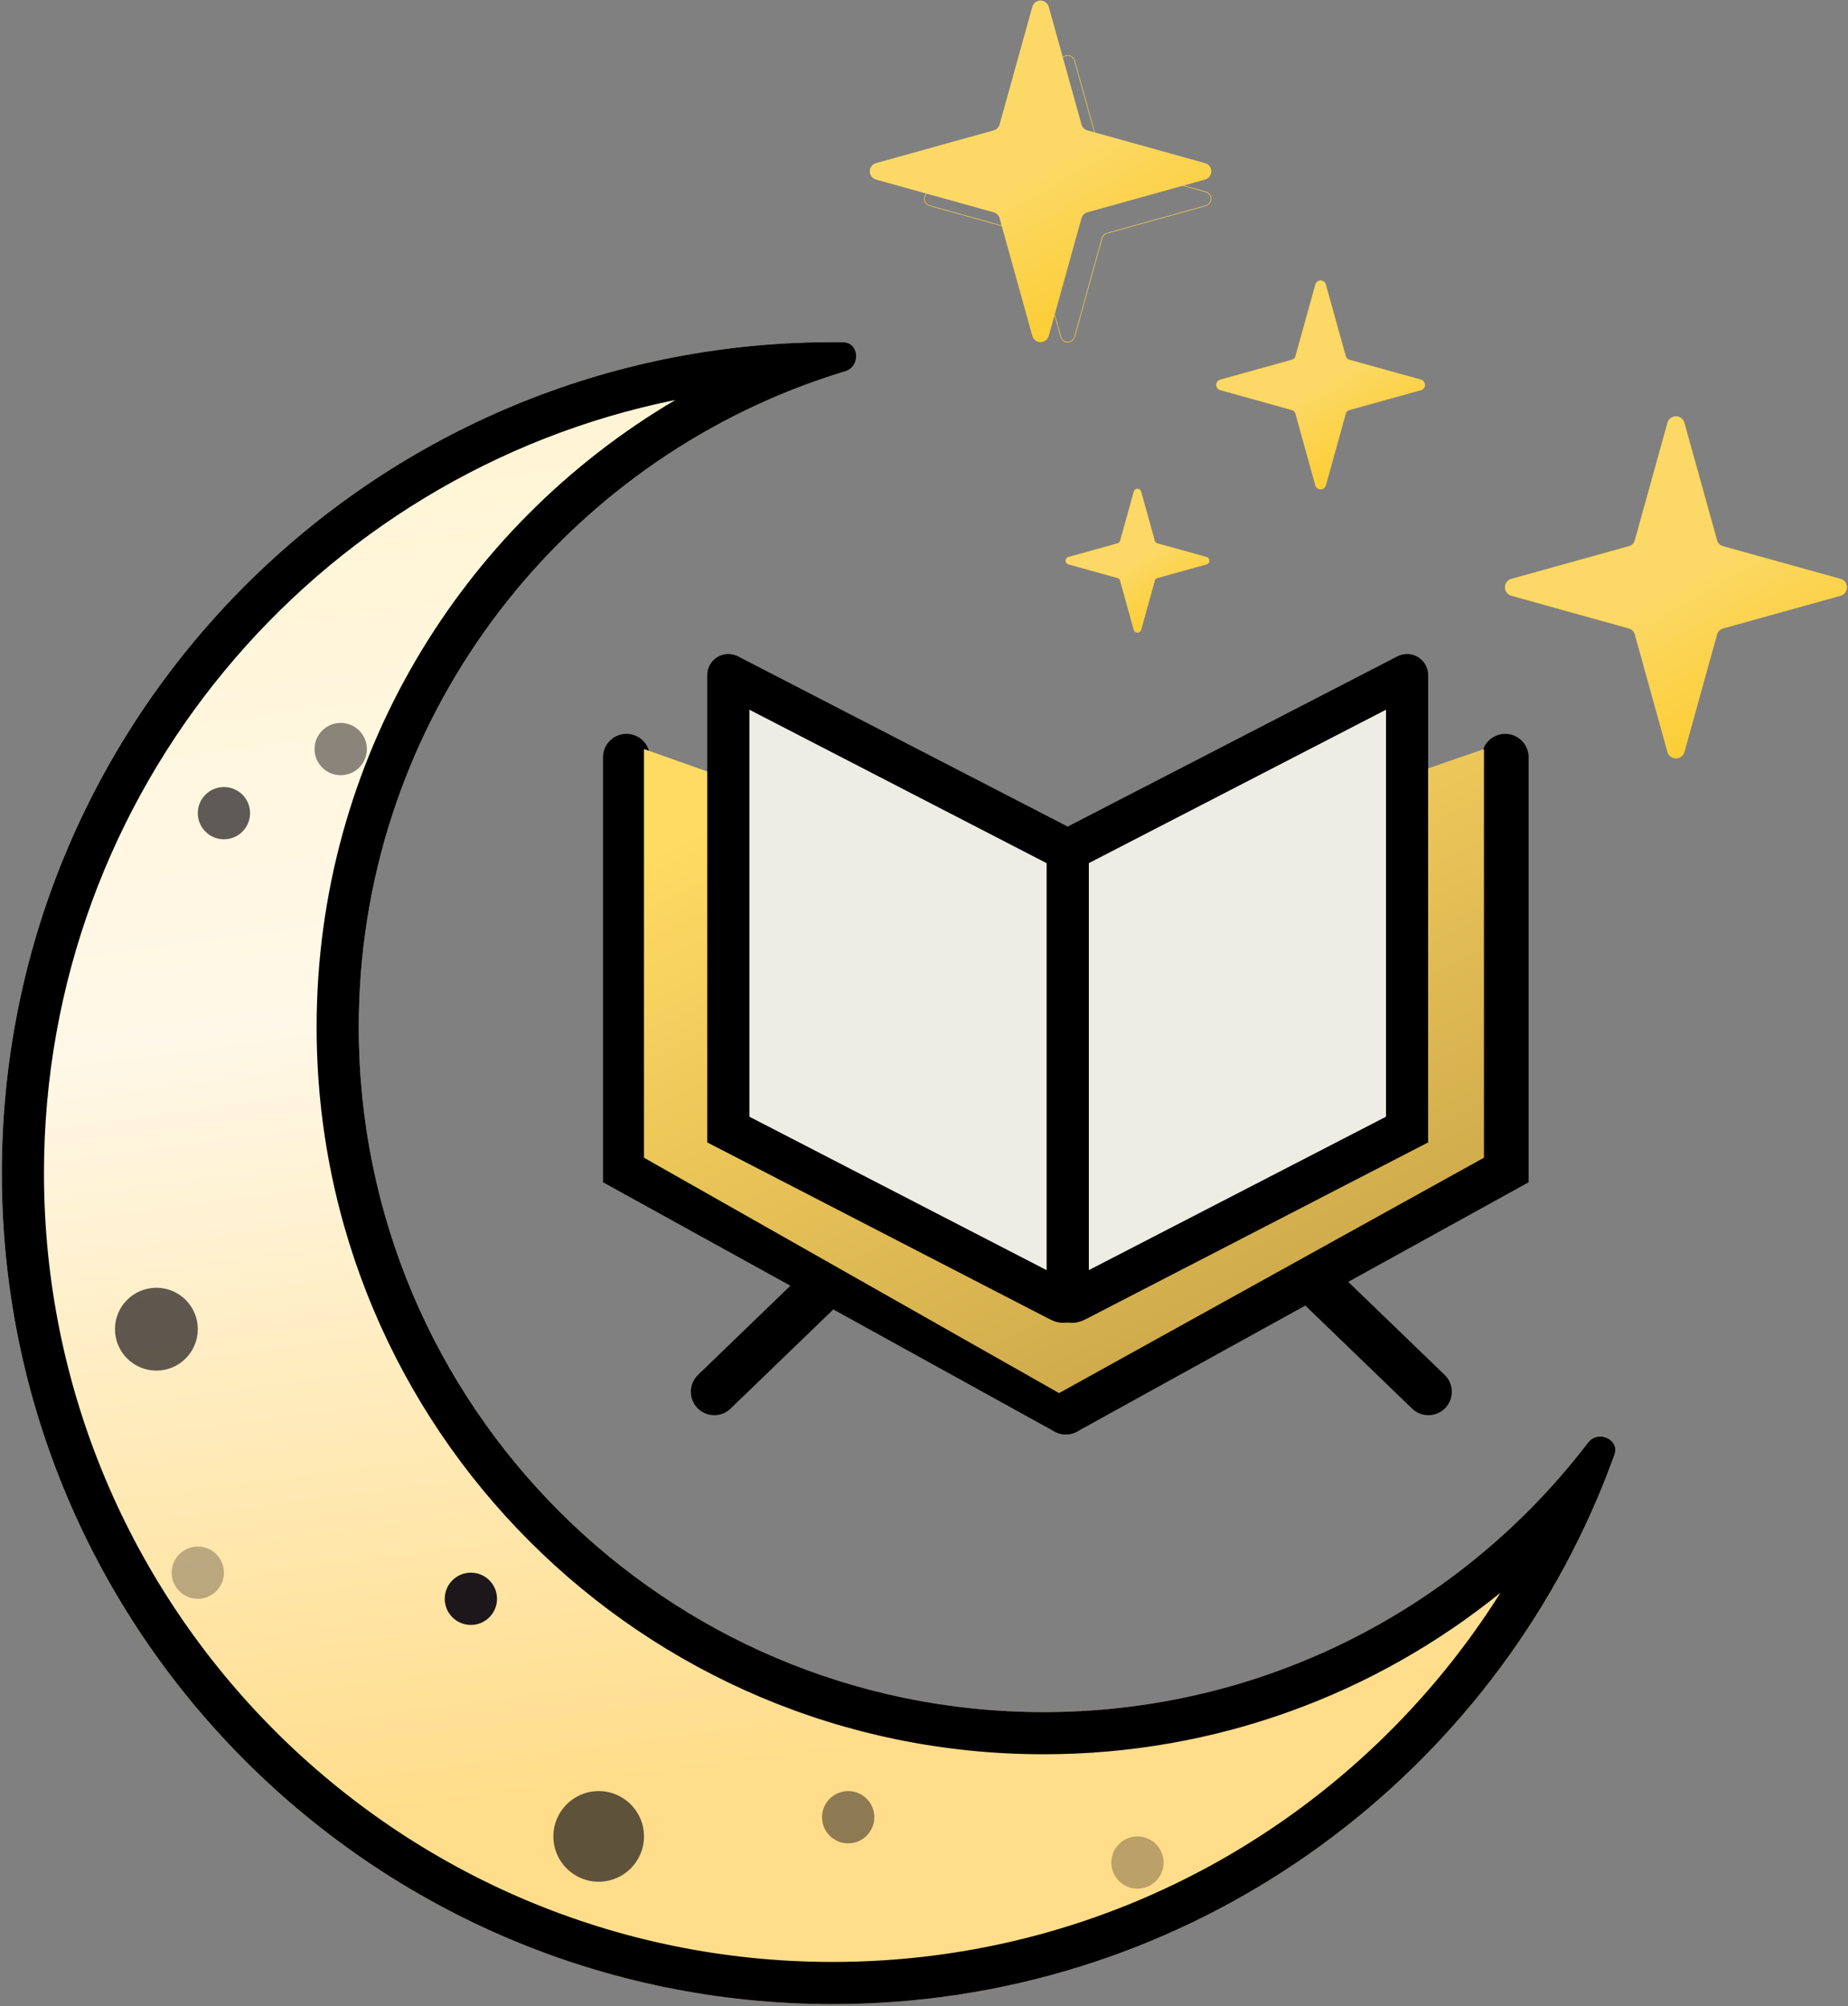 <svg width="739" height="802" viewBox="0 0 739 802" fill="none" xmlns="http://www.w3.org/2000/svg">
<rect x="0" y="0" width="739" height="802" fill="#808080" stroke="none"/>
<path fill-rule="evenodd" clip-rule="evenodd" d="M601.914 293.384C607.087 293.384 611.281 297.578 611.281 302.751V472.647L430.738 572.302C426.209 574.802 420.511 573.157 418.011 568.628C415.511 564.099 417.156 558.401 421.685 555.901L592.547 461.59V302.751C592.547 297.578 596.741 293.384 601.914 293.384Z" fill="black"/>
<path fill-rule="evenodd" clip-rule="evenodd" d="M250.509 293.384C245.336 293.384 241.142 297.578 241.142 302.751V472.647L421.685 572.302C426.214 574.802 431.912 573.157 434.412 568.628C436.912 564.099 435.267 558.401 430.738 555.901L259.876 461.59V302.751C259.876 297.578 255.682 293.384 250.509 293.384Z" fill="black"/>
<path fill-rule="evenodd" clip-rule="evenodd" d="M521.355 508.315C524.946 504.592 530.876 504.485 534.599 508.077L577.703 549.66C581.426 553.252 581.532 559.182 577.941 562.905C574.349 566.628 568.419 566.734 564.696 563.142L521.592 521.559C517.869 517.967 517.763 512.038 521.355 508.315Z" fill="black"/>
<path fill-rule="evenodd" clip-rule="evenodd" d="M335.474 508.315C331.882 504.592 325.952 504.485 322.229 508.077L279.126 549.66C275.403 553.252 275.296 559.182 278.888 562.905C282.48 566.628 288.409 566.734 292.132 563.142L335.236 521.559C338.959 517.967 339.066 512.038 335.474 508.315Z" fill="black"/>
<path d="M257.528 299.462L423.515 358.276L593.423 299.462V462.834L423.515 556.937L257.528 462.834V299.462Z" fill="url(#paint0_linear_346_444)"/>
<path d="M562.675 451.577L431.334 519.367C429.889 520.112 429.167 520.485 428.578 520.404C428.064 520.333 427.603 520.052 427.304 519.628C426.962 519.142 426.962 518.329 426.962 516.703V341.768C426.962 341.104 426.962 340.773 427.062 340.479C427.15 340.219 427.295 339.982 427.485 339.784C427.7 339.561 427.995 339.408 428.585 339.104L562.675 269.896V451.577Z" fill="#EDEDE5"/>
<path fill-rule="evenodd" clip-rule="evenodd" d="M567.061 262.697C569.572 264.227 571.105 266.955 571.105 269.896V456.713L435.06 526.931C434.478 527.232 433.611 527.68 432.802 528.008C431.942 528.357 429.935 529.102 427.421 528.754C424.595 528.362 422.059 526.817 420.415 524.486C418.952 522.412 418.695 520.286 418.61 519.362C418.53 518.493 418.531 517.517 418.532 516.862C418.532 516.807 418.532 516.754 418.532 516.703V341.768C418.532 341.765 418.532 341.756 418.531 341.743C418.523 341.501 418.458 339.593 419.082 337.761C419.569 336.332 420.364 335.028 421.41 333.94C422.752 332.545 424.477 331.727 424.696 331.624C424.708 331.618 424.715 331.614 424.718 331.613L558.808 262.405C561.422 261.056 564.549 261.167 567.061 262.697ZM554.245 283.734L435.392 345.077V507.785L554.245 446.442V283.734Z" fill="black"/>
<path d="M291.249 451.578L422.59 519.367C424.035 520.113 424.757 520.485 425.346 520.404C425.859 520.333 426.321 520.052 426.62 519.628C426.962 519.142 426.962 518.329 426.962 516.703V341.768C426.962 341.104 426.962 340.773 426.862 340.479C426.773 340.219 426.629 339.982 426.439 339.784C426.224 339.561 425.929 339.409 425.339 339.104L291.249 269.896V451.578Z" fill="#EDEDE5"/>
<path fill-rule="evenodd" clip-rule="evenodd" d="M286.863 262.697C284.352 264.227 282.819 266.955 282.819 269.896V456.713L418.864 526.931C419.446 527.232 420.313 527.68 421.122 528.008C421.982 528.357 423.989 529.103 426.503 528.754C429.328 528.363 431.865 526.817 433.509 524.486C434.971 522.412 435.229 520.287 435.314 519.362C435.394 518.493 435.393 517.517 435.392 516.862C435.392 516.807 435.392 516.754 435.392 516.703V341.768C435.392 341.765 435.392 341.756 435.393 341.743C435.401 341.501 435.466 339.593 434.842 337.761C434.355 336.332 433.56 335.028 432.514 333.94C431.172 332.545 429.447 331.727 429.228 331.624C429.216 331.618 429.208 331.614 429.206 331.613L295.116 262.405C292.502 261.056 289.375 261.167 286.863 262.697ZM299.679 283.734L418.532 345.077V507.785L299.679 446.442V283.734Z" fill="black"/>
<path fill-rule="evenodd" clip-rule="evenodd" d="M337.155 136.803C343.672 136.884 344.256 146.55 338.017 148.434C225.444 182.437 143.471 286.956 143.471 410.622C143.471 561.862 266.076 684.466 417.316 684.466C506.116 684.466 585.045 642.199 635.081 576.686C639.028 571.517 647.807 575.447 645.603 581.566C599.484 709.642 476.907 801.214 332.941 801.214C149.462 801.214 0.723 652.475 0.723 468.996C0.723 285.516 149.462 136.777 332.941 136.777C334.348 136.777 335.753 136.786 337.155 136.803Z" fill="url(#paint1_linear_346_444)"/>
<path fill-rule="evenodd" clip-rule="evenodd" d="M327.175 136.826C324.34 136.874 321.513 136.958 318.696 137.077C141.825 144.538 0.723 290.289 0.723 468.996C0.723 652.475 149.462 801.214 332.941 801.214C470.309 801.214 588.204 717.842 638.786 598.939C639.915 596.286 641.009 593.616 642.07 590.929C642.972 588.644 643.85 586.345 644.703 584.035C645.006 583.214 645.306 582.391 645.603 581.566C647.807 575.447 639.028 571.517 635.081 576.686C634.863 576.971 634.644 577.256 634.425 577.541C632.883 579.544 631.314 581.524 629.718 583.482C627.936 585.67 626.12 587.83 624.272 589.961C574.061 647.853 499.964 684.466 417.316 684.466C266.076 684.466 143.471 561.862 143.471 410.622C143.471 292.903 217.749 192.534 321.993 153.824C324.589 152.86 327.204 151.934 329.836 151.047C330.868 150.699 331.904 150.357 332.941 150.022C334.292 149.585 335.647 149.158 337.007 148.742C337.343 148.639 337.68 148.536 338.017 148.434C344.256 146.55 343.672 136.884 337.155 136.803C336.27 136.792 335.384 136.784 334.496 136.78C333.978 136.778 333.46 136.777 332.941 136.777C331.015 136.777 329.093 136.793 327.175 136.826ZM270.104 159.898C184.247 210.416 126.611 303.773 126.611 410.622C126.611 571.173 256.764 701.326 417.316 701.326C486.55 701.326 550.132 677.114 600.051 636.723C544.231 725.428 445.453 784.354 332.941 784.354C158.774 784.354 17.583 643.163 17.583 468.996C17.583 316.345 126.043 189.027 270.104 159.898Z" fill="black"/>
<path fill-rule="evenodd" clip-rule="evenodd" d="M425.165 22.666C425.682 22.276 426.313 22.064 426.961 22.064C427.609 22.064 428.24 22.276 428.757 22.666C429.275 23.056 429.651 23.605 429.829 24.228L440.814 63.722C440.814 63.722 440.814 63.722 440.814 63.722C440.945 64.175 441.188 64.587 441.521 64.92C441.854 65.252 442.265 65.495 442.717 65.626C442.718 65.626 442.717 65.626 442.717 65.626L482.212 76.611C482.835 76.789 483.384 77.165 483.774 77.683C484.165 78.201 484.376 78.831 484.376 79.479C484.376 80.127 484.165 80.758 483.774 81.275C483.384 81.793 482.836 82.169 482.212 82.347L442.718 93.332C442.718 93.332 442.718 93.332 442.718 93.332C442.266 93.463 441.854 93.706 441.521 94.039C441.188 94.372 440.945 94.783 440.814 95.236C440.814 95.236 440.814 95.236 440.814 95.236L429.829 134.73C429.651 135.353 429.275 135.902 428.757 136.293C428.24 136.683 427.609 136.894 426.961 136.894C426.313 136.894 425.682 136.683 425.165 136.293C424.647 135.902 424.271 135.354 424.093 134.731L413.108 95.236C413.108 95.236 413.108 95.236 413.108 95.236C412.978 94.784 412.734 94.372 412.402 94.039C412.069 93.706 411.657 93.463 411.205 93.332C411.205 93.332 411.205 93.332 411.205 93.332L371.711 82.347C371.087 82.169 370.538 81.793 370.148 81.275C369.758 80.758 369.546 80.127 369.546 79.479C369.546 78.831 369.758 78.201 370.148 77.683C370.538 77.165 371.087 76.789 371.71 76.611L411.204 65.626C411.205 65.626 411.204 65.626 411.204 65.626C411.656 65.496 412.069 65.252 412.402 64.92C412.734 64.587 412.977 64.175 413.108 63.723C413.108 63.723 413.108 63.724 413.108 63.723L424.093 24.229C424.271 23.605 424.647 23.056 425.165 22.666ZM426.961 22.299C426.364 22.299 425.783 22.493 425.306 22.853C424.829 23.212 424.483 23.718 424.318 24.292C424.318 24.292 424.318 24.292 424.318 24.292L413.333 63.786C413.192 64.277 412.928 64.724 412.567 65.085C412.206 65.446 411.76 65.71 411.269 65.851L371.774 76.836C371.774 76.836 371.774 76.836 371.774 76.836C371.2 77.001 370.694 77.347 370.335 77.824C369.975 78.301 369.781 78.882 369.781 79.479C369.781 80.077 369.975 80.658 370.335 81.135C370.694 81.611 371.2 81.958 371.774 82.122C371.774 82.122 371.774 82.122 371.774 82.122L411.268 93.107C411.759 93.249 412.206 93.512 412.567 93.873C412.928 94.234 413.192 94.681 413.333 95.171L424.318 134.666C424.318 134.666 424.318 134.666 424.318 134.666C424.482 135.24 424.829 135.746 425.306 136.106C425.783 136.465 426.364 136.66 426.961 136.66C427.559 136.66 428.14 136.465 428.616 136.106C429.093 135.746 429.44 135.241 429.604 134.667C429.604 134.666 429.604 134.667 429.604 134.667L440.589 95.172C440.73 94.682 440.994 94.234 441.355 93.873C441.716 93.512 442.163 93.249 442.653 93.107L482.148 82.122C482.148 82.122 482.148 82.122 482.148 82.122C482.722 81.958 483.228 81.611 483.588 81.135C483.947 80.658 484.142 80.077 484.142 79.479C484.142 78.882 483.947 78.301 483.588 77.824C483.228 77.347 482.723 77.001 482.149 76.837C482.148 76.837 482.149 76.837 482.149 76.837L442.654 65.852C442.164 65.71 441.716 65.446 441.355 65.085C440.994 64.724 440.731 64.278 440.589 63.787L429.604 24.292C429.604 24.292 429.604 24.292 429.604 24.292C429.44 23.718 429.093 23.212 428.616 22.853C428.14 22.493 427.559 22.299 426.961 22.299Z" fill="#FCD34D"/>
<path d="M427.251 225.53L446.999 231.023C447.234 231.091 447.449 231.217 447.622 231.391C447.796 231.564 447.923 231.779 447.991 232.014L453.483 251.762C453.569 252.061 453.749 252.325 453.998 252.512C454.246 252.7 454.549 252.801 454.861 252.801C455.172 252.801 455.475 252.7 455.724 252.512C455.972 252.325 456.153 252.061 456.238 251.762L461.731 232.014C461.799 231.779 461.926 231.564 462.099 231.391C462.273 231.217 462.487 231.091 462.723 231.023L482.47 225.53C482.77 225.444 483.033 225.264 483.221 225.015C483.408 224.767 483.51 224.464 483.51 224.152C483.51 223.841 483.408 223.538 483.221 223.289C483.033 223.041 482.77 222.86 482.47 222.775L462.723 217.282C462.487 217.214 462.273 217.087 462.099 216.914C461.926 216.74 461.799 216.526 461.731 216.29L456.238 196.543C456.153 196.243 455.972 195.98 455.724 195.792C455.475 195.605 455.172 195.503 454.861 195.503C454.549 195.503 454.246 195.605 453.998 195.792C453.749 195.98 453.569 196.243 453.483 196.543L447.991 216.29C447.923 216.526 447.796 216.74 447.622 216.914C447.449 217.087 447.234 217.214 446.999 217.282L427.251 222.775C426.952 222.86 426.688 223.041 426.501 223.289C426.313 223.538 426.212 223.841 426.212 224.152C426.212 224.464 426.313 224.767 426.501 225.015C426.688 225.264 426.952 225.444 427.251 225.53Z" fill="url(#paint2_linear_346_444)"/>
<path fill-rule="evenodd" clip-rule="evenodd" d="M453.927 195.699C454.196 195.496 454.524 195.386 454.861 195.386C455.197 195.386 455.525 195.496 455.794 195.699C456.063 195.902 456.258 196.187 456.351 196.51L461.843 216.258C461.843 216.258 461.843 216.257 461.843 216.258C461.906 216.474 462.023 216.672 462.182 216.831C462.341 216.99 462.538 217.107 462.755 217.169C462.755 217.169 462.755 217.169 462.755 217.169L482.502 222.662C482.826 222.754 483.111 222.95 483.314 223.219C483.517 223.488 483.627 223.815 483.627 224.152C483.627 224.489 483.517 224.817 483.314 225.086C483.111 225.354 482.826 225.55 482.502 225.642L462.755 231.135C462.755 231.135 462.756 231.135 462.755 231.135C462.539 231.197 462.341 231.314 462.182 231.473C462.023 231.633 461.906 231.83 461.844 232.046C461.844 232.047 461.844 232.046 461.844 232.046L456.351 251.793C456.259 252.117 456.063 252.403 455.794 252.606C455.525 252.808 455.197 252.918 454.861 252.918C454.524 252.918 454.196 252.808 453.927 252.606C453.658 252.403 453.463 252.118 453.37 251.794L447.878 232.047C447.878 232.047 447.878 232.047 447.878 232.047C447.815 231.83 447.699 231.633 447.539 231.473C447.38 231.314 447.183 231.198 446.966 231.135C446.966 231.135 446.967 231.135 446.966 231.135L427.22 225.643C426.896 225.55 426.61 225.354 426.407 225.086C426.204 224.817 426.095 224.489 426.095 224.152C426.095 223.815 426.204 223.488 426.407 223.219C426.61 222.95 426.895 222.754 427.219 222.662L446.966 217.169C446.966 217.169 446.966 217.169 446.966 217.169C447.182 217.107 447.38 216.99 447.539 216.831C447.699 216.672 447.815 216.474 447.878 216.258C447.878 216.258 447.878 216.258 447.878 216.258L453.37 196.511C453.463 196.187 453.658 195.902 453.927 195.699ZM454.861 195.62C454.575 195.62 454.297 195.714 454.068 195.886C453.84 196.058 453.674 196.3 453.596 196.574C453.596 196.574 453.596 196.574 453.596 196.574L448.103 216.321C448.03 216.576 447.893 216.809 447.705 216.997C447.518 217.184 447.286 217.321 447.031 217.394L427.283 222.887C427.283 222.887 427.283 222.887 427.283 222.887C427.008 222.966 426.766 223.132 426.594 223.36C426.422 223.588 426.329 223.866 426.329 224.152C426.329 224.438 426.422 224.716 426.594 224.945C426.766 225.173 427.008 225.339 427.283 225.417C427.283 225.417 427.283 225.417 427.283 225.417L447.03 230.91C447.285 230.983 447.518 231.12 447.705 231.308C447.893 231.495 448.029 231.727 448.103 231.982L453.596 251.73C453.596 251.73 453.595 251.729 453.596 251.73C453.674 252.004 453.84 252.246 454.068 252.419C454.297 252.591 454.575 252.684 454.861 252.684C455.147 252.684 455.425 252.591 455.653 252.419C455.881 252.246 456.047 252.005 456.126 251.73C456.126 251.73 456.126 251.73 456.126 251.73L461.618 231.983C461.692 231.728 461.829 231.495 462.016 231.308C462.204 231.12 462.436 230.983 462.69 230.91L482.438 225.417C482.438 225.417 482.438 225.417 482.438 225.417C482.713 225.339 482.955 225.173 483.127 224.945C483.299 224.716 483.392 224.438 483.392 224.152C483.392 223.866 483.299 223.588 483.127 223.36C482.955 223.132 482.713 222.966 482.438 222.887C482.438 222.887 482.439 222.887 482.438 222.887L462.692 217.395C462.437 217.321 462.204 217.184 462.016 216.997C461.829 216.809 461.692 216.577 461.618 216.322L456.126 196.575C456.126 196.575 456.126 196.575 456.126 196.575C456.047 196.3 455.881 196.058 455.653 195.886C455.425 195.714 455.147 195.62 454.861 195.62Z" fill="#FCD34D"/>
<path d="M487.975 155.874L516.671 163.856C517.013 163.955 517.325 164.139 517.577 164.391C517.83 164.643 518.014 164.955 518.112 165.297L526.094 193.993C526.218 194.428 526.481 194.811 526.842 195.083C527.203 195.356 527.643 195.503 528.096 195.503C528.548 195.503 528.989 195.356 529.35 195.083C529.711 194.811 529.974 194.428 530.098 193.993L538.079 165.297C538.178 164.955 538.362 164.643 538.614 164.391C538.866 164.139 539.178 163.955 539.521 163.856L568.217 155.874C568.652 155.75 569.035 155.487 569.307 155.126C569.58 154.765 569.727 154.325 569.727 153.872C569.727 153.42 569.58 152.98 569.307 152.618C569.035 152.257 568.652 151.995 568.217 151.87L539.521 143.889C539.178 143.79 538.866 143.606 538.614 143.354C538.362 143.102 538.178 142.79 538.079 142.447L530.098 113.751C529.974 113.316 529.711 112.934 529.35 112.661C528.989 112.389 528.548 112.241 528.096 112.241C527.643 112.241 527.203 112.389 526.842 112.661C526.481 112.934 526.218 113.316 526.094 113.751L518.112 142.447C518.014 142.79 517.83 143.102 517.577 143.354C517.325 143.606 517.013 143.79 516.671 143.889L487.975 151.87C487.54 151.995 487.157 152.257 486.885 152.618C486.612 152.98 486.465 153.42 486.465 153.872C486.465 154.325 486.612 154.765 486.885 155.126C487.157 155.487 487.54 155.75 487.975 155.874Z" fill="url(#paint3_linear_346_444)"/>
<path fill-rule="evenodd" clip-rule="evenodd" d="M526.771 112.568C527.153 112.28 527.618 112.124 528.096 112.124C528.574 112.124 529.039 112.28 529.42 112.568C529.802 112.855 530.079 113.26 530.21 113.719L538.192 142.415C538.192 142.415 538.192 142.415 538.192 142.415C538.285 142.738 538.459 143.033 538.697 143.271C538.935 143.509 539.229 143.683 539.553 143.776C539.553 143.776 539.553 143.776 539.553 143.776L568.248 151.757C568.708 151.889 569.113 152.166 569.4 152.548C569.688 152.929 569.844 153.394 569.844 153.872C569.844 154.35 569.688 154.815 569.4 155.197C569.113 155.578 568.708 155.856 568.249 155.987L539.553 163.968C539.553 163.968 539.553 163.968 539.553 163.968C539.23 164.062 538.935 164.235 538.697 164.473C538.459 164.711 538.285 165.006 538.192 165.329C538.192 165.329 538.192 165.329 538.192 165.329L530.211 194.024C530.079 194.484 529.802 194.889 529.42 195.177C529.039 195.465 528.574 195.62 528.096 195.62C527.618 195.62 527.153 195.465 526.771 195.177C526.39 194.889 526.112 194.485 525.981 194.025L518 165.33C518 165.329 518 165.33 518 165.33C517.906 165.006 517.732 164.711 517.495 164.473C517.257 164.235 516.962 164.062 516.639 163.968C516.639 163.968 516.639 163.968 516.639 163.968L487.944 155.987C487.484 155.856 487.079 155.578 486.791 155.197C486.503 154.815 486.348 154.35 486.348 153.872C486.348 153.394 486.503 152.929 486.791 152.548C487.079 152.166 487.483 151.889 487.943 151.758L516.638 143.776C516.639 143.776 516.638 143.776 516.638 143.776C516.962 143.683 517.257 143.509 517.495 143.271C517.733 143.033 517.906 142.738 518 142.415C518 142.415 518 142.415 518 142.415L525.981 113.72C526.112 113.26 526.39 112.855 526.771 112.568ZM528.096 112.358C527.669 112.358 527.253 112.497 526.912 112.754C526.572 113.012 526.324 113.373 526.206 113.783C526.206 113.783 526.207 113.783 526.206 113.783L518.225 142.479C518.121 142.84 517.926 143.17 517.66 143.436C517.394 143.703 517.065 143.897 516.703 144.001L488.007 151.983C488.007 151.983 488.007 151.983 488.007 151.983C487.597 152.1 487.235 152.348 486.978 152.689C486.721 153.03 486.582 153.445 486.582 153.872C486.582 154.299 486.721 154.715 486.978 155.056C487.235 155.396 487.596 155.644 488.007 155.762C488.007 155.762 488.007 155.761 488.007 155.762L516.702 163.743C517.064 163.847 517.394 164.042 517.66 164.308C517.926 164.574 518.12 164.903 518.225 165.265L526.206 193.961C526.206 193.961 526.206 193.961 526.206 193.961C526.324 194.371 526.572 194.733 526.912 194.99C527.253 195.247 527.669 195.386 528.096 195.386C528.523 195.386 528.938 195.247 529.279 194.99C529.62 194.733 529.868 194.372 529.985 193.962C529.985 193.961 529.985 193.962 529.985 193.962L537.967 165.266C538.071 164.904 538.265 164.574 538.532 164.308C538.798 164.042 539.127 163.848 539.488 163.743L568.185 155.762C568.185 155.762 568.184 155.762 568.185 155.762C568.595 155.644 568.956 155.396 569.214 155.056C569.471 154.715 569.61 154.299 569.61 153.872C569.61 153.445 569.471 153.03 569.214 152.689C568.956 152.348 568.595 152.1 568.185 151.983C568.185 151.983 568.185 151.983 568.185 151.983L539.489 144.001C539.128 143.897 538.798 143.703 538.532 143.436C538.265 143.17 538.071 142.841 537.967 142.48L529.985 113.783C529.985 113.783 529.985 113.784 529.985 113.783C529.868 113.373 529.62 113.012 529.279 112.754C528.938 112.497 528.523 112.358 528.096 112.358Z" fill="#FCD34D"/>
<path d="M604.391 238.083L651.453 251.172C652.015 251.334 652.527 251.636 652.94 252.05C653.354 252.463 653.655 252.975 653.817 253.536L666.907 300.598C667.111 301.312 667.542 301.94 668.134 302.387C668.727 302.834 669.449 303.075 670.191 303.075C670.933 303.075 671.655 302.834 672.247 302.387C672.84 301.94 673.27 301.312 673.474 300.598L686.564 253.536C686.726 252.975 687.028 252.463 687.441 252.05C687.855 251.636 688.366 251.334 688.928 251.172L735.99 238.083C736.704 237.879 737.331 237.448 737.778 236.856C738.225 236.263 738.467 235.541 738.467 234.799C738.467 234.057 738.225 233.335 737.778 232.743C737.331 232.15 736.704 231.72 735.99 231.516L688.928 218.426C688.366 218.264 687.855 217.962 687.441 217.548C687.028 217.135 686.726 216.624 686.564 216.062L673.474 169C673.27 168.286 672.84 167.658 672.247 167.212C671.655 166.765 670.933 166.523 670.191 166.523C669.449 166.523 668.727 166.765 668.134 167.212C667.542 167.658 667.111 168.286 666.907 169L653.817 216.062C653.655 216.624 653.354 217.135 652.94 217.548C652.527 217.962 652.015 218.264 651.453 218.426L604.391 231.516C603.678 231.72 603.05 232.15 602.603 232.743C602.156 233.335 601.915 234.057 601.915 234.799C601.915 235.541 602.156 236.263 602.603 236.856C603.05 237.448 603.678 237.879 604.391 238.083Z" fill="url(#paint4_linear_346_444)"/>
<path d="M350.301 71.784L397.363 84.874C397.924 85.036 398.436 85.338 398.849 85.751C399.263 86.165 399.565 86.676 399.727 87.238L412.816 134.3C413.02 135.014 413.451 135.641 414.043 136.088C414.636 136.535 415.358 136.777 416.1 136.777C416.842 136.777 417.564 136.535 418.156 136.088C418.749 135.641 419.179 135.014 419.383 134.3L432.473 87.238C432.635 86.676 432.937 86.165 433.351 85.751C433.764 85.338 434.275 85.036 434.837 84.874L481.899 71.784C482.613 71.58 483.241 71.15 483.687 70.557C484.134 69.965 484.376 69.243 484.376 68.501C484.376 67.759 484.134 67.037 483.687 66.444C483.241 65.852 482.613 65.421 481.899 65.217L434.837 52.127C434.275 51.965 433.764 51.664 433.351 51.25C432.937 50.837 432.635 50.325 432.473 49.764L419.383 2.701C419.179 1.988 418.749 1.36 418.156 0.913C417.564 0.466 416.842 0.225 416.1 0.225C415.358 0.225 414.636 0.466 414.043 0.913C413.451 1.36 413.02 1.988 412.816 2.701L399.727 49.764C399.565 50.325 399.263 50.837 398.849 51.25C398.436 51.664 397.924 51.965 397.363 52.127L350.301 65.217C349.587 65.421 348.959 65.852 348.512 66.444C348.065 67.037 347.824 67.759 347.824 68.501C347.824 69.243 348.065 69.965 348.512 70.557C348.959 71.15 349.587 71.58 350.301 71.784Z" fill="url(#paint5_linear_346_444)"/>
<path fill-rule="evenodd" clip-rule="evenodd" d="M668.064 167.118C668.676 166.656 669.423 166.406 670.191 166.406C670.958 166.406 671.705 166.656 672.318 167.118C672.93 167.58 673.376 168.229 673.587 168.967L673.587 168.968L686.676 216.029C686.676 216.029 686.676 216.03 686.676 216.03C686.833 216.572 687.125 217.066 687.524 217.466C687.923 217.865 688.417 218.156 688.96 218.313C688.96 218.313 688.96 218.313 688.96 218.313L736.021 231.403L736.022 231.403C736.76 231.614 737.409 232.059 737.872 232.672C738.334 233.285 738.584 234.031 738.584 234.799C738.584 235.567 738.334 236.313 737.872 236.926C737.409 237.539 736.76 237.984 736.022 238.195L736.021 238.195L688.96 251.285C688.96 251.285 688.96 251.285 688.96 251.285C688.417 251.442 687.923 251.733 687.524 252.132C687.125 252.532 686.833 253.026 686.676 253.568C686.676 253.568 686.676 253.569 686.676 253.569L673.587 300.63L673.587 300.631C673.376 301.369 672.93 302.018 672.318 302.48C671.705 302.942 670.958 303.192 670.191 303.192C669.423 303.192 668.676 302.942 668.064 302.48C667.451 302.018 667.005 301.369 666.795 300.631L666.794 300.63L653.705 253.569C653.705 253.569 653.705 253.568 653.705 253.568C653.548 253.026 653.257 252.532 652.857 252.132C652.458 251.733 651.964 251.442 651.421 251.285C651.421 251.285 651.421 251.285 651.421 251.285L604.36 238.195L604.359 238.195C603.621 237.984 602.972 237.539 602.51 236.926C602.047 236.313 601.797 235.567 601.797 234.799C601.797 234.031 602.047 233.285 602.51 232.672C602.972 232.059 603.621 231.614 604.359 231.403L604.36 231.403L651.421 218.313C651.421 218.313 651.421 218.313 651.421 218.313C651.964 218.156 652.458 217.865 652.857 217.466C653.257 217.066 653.548 216.572 653.705 216.03C653.705 216.03 653.705 216.029 653.705 216.029L666.794 168.968L666.795 168.967C667.005 168.229 667.451 167.58 668.064 167.118ZM670.191 166.64C669.474 166.64 668.777 166.873 668.205 167.305C667.633 167.736 667.217 168.342 667.02 169.031C667.02 169.032 667.02 169.032 667.02 169.032L653.93 216.093L653.93 216.094C653.762 216.675 653.45 217.204 653.023 217.631C652.595 218.059 652.067 218.371 651.486 218.538L651.485 218.539L604.423 231.628C604.423 231.628 604.423 231.628 604.423 231.628C603.734 231.825 603.128 232.241 602.697 232.813C602.265 233.385 602.032 234.082 602.032 234.799C602.032 235.516 602.265 236.213 602.697 236.785C603.128 237.357 603.734 237.773 604.423 237.97C604.423 237.97 604.423 237.97 604.423 237.97L651.485 251.059L651.486 251.06C652.067 251.227 652.595 251.539 653.023 251.967C653.45 252.394 653.762 252.923 653.93 253.504L653.93 253.505L667.02 300.566C667.02 300.566 667.02 300.566 667.02 300.567C667.217 301.255 667.633 301.862 668.205 302.293C668.777 302.725 669.474 302.958 670.191 302.958C670.907 302.958 671.604 302.725 672.177 302.293C672.749 301.862 673.164 301.255 673.361 300.567C673.361 300.566 673.361 300.566 673.361 300.566L686.451 253.505L686.451 253.504C686.619 252.923 686.931 252.394 687.358 251.967C687.786 251.539 688.315 251.227 688.895 251.06L688.897 251.059L735.958 237.97C735.958 237.97 735.958 237.97 735.958 237.97C736.647 237.773 737.253 237.357 737.685 236.785C738.116 236.213 738.35 235.516 738.35 234.799C738.35 234.082 738.116 233.385 737.685 232.813C737.253 232.241 736.647 231.825 735.958 231.628C735.958 231.628 735.958 231.628 735.958 231.628L688.897 218.539L688.895 218.538C688.315 218.371 687.786 218.059 687.358 217.631C686.931 217.204 686.619 216.675 686.451 216.094L686.451 216.093L673.361 169.032C673.361 169.032 673.361 169.032 673.361 169.031C673.164 168.342 672.749 167.736 672.177 167.305C671.604 166.873 670.907 166.64 670.191 166.64Z" fill="#FCD34D"/>
<path d="M257.528 734.16C257.528 744.168 249.415 752.281 239.407 752.281C229.4 752.281 221.287 744.168 221.287 734.16C221.287 724.153 229.4 716.04 239.407 716.04C249.415 716.04 257.528 724.153 257.528 734.16Z" fill="#1C171A" fill-opacity="0.7"/>
<path d="M99.998 325.087C99.998 330.858 95.319 335.537 89.548 335.537C83.777 335.537 79.098 330.858 79.098 325.087C79.098 319.316 83.777 314.637 89.548 314.637C95.319 314.637 99.998 319.316 99.998 325.087Z" fill="#1C171A" fill-opacity="0.7"/>
<path d="M79.098 531.379C79.098 540.526 71.683 547.941 62.536 547.941C53.389 547.941 45.974 540.526 45.974 531.379C45.974 522.232 53.389 514.817 62.536 514.817C71.683 514.817 79.098 522.232 79.098 531.379Z" fill="#1C171A" fill-opacity="0.7"/>
<path d="M465.311 744.61C465.311 750.382 460.632 755.06 454.861 755.06C449.09 755.06 444.411 750.382 444.411 744.61C444.411 738.839 449.09 734.161 454.861 734.161C460.632 734.161 465.311 738.839 465.311 744.61Z" fill="#1C171A" fill-opacity="0.3"/>
<path d="M146.697 299.462C146.697 305.233 142.018 309.912 136.247 309.912C130.475 309.912 125.797 305.233 125.797 299.462C125.797 293.691 130.475 289.012 136.247 289.012C142.018 289.012 146.697 293.691 146.697 299.462Z" fill="#1C171A" fill-opacity="0.3"/>
<path d="M198.748 639.172C198.748 644.943 194.07 649.621 188.298 649.621C182.527 649.621 177.849 644.943 177.849 639.172C177.849 633.4 182.527 628.722 188.298 628.722C194.07 628.722 198.748 633.4 198.748 639.172Z" fill="#1C171A"/>
<path d="M349.633 726.49C349.633 732.261 344.954 736.94 339.183 736.94C333.411 736.94 328.733 732.261 328.733 726.49C328.733 720.719 333.411 716.04 339.183 716.04C344.954 716.04 349.633 720.719 349.633 726.49Z" fill="#1C171A" fill-opacity="0.5"/>
<path d="M89.548 628.722C89.548 634.493 84.87 639.172 79.098 639.172C73.327 639.172 68.648 634.493 68.648 628.722C68.648 622.951 73.327 618.272 79.098 618.272C84.87 618.272 89.548 622.951 89.548 628.722Z" fill="#1C171A" fill-opacity="0.3"/>
<path d="M146.697 299.462C146.697 305.233 142.018 309.912 136.247 309.912C130.475 309.912 125.797 305.233 125.797 299.462C125.797 293.691 130.475 289.012 136.247 289.012C142.018 289.012 146.697 293.691 146.697 299.462Z" fill="#1C171A" fill-opacity="0.3"/>
<defs>
<linearGradient id="paint0_linear_346_444" x1="303.438" y1="319.248" x2="452.526" y2="623.804" gradientUnits="userSpaceOnUse">
<stop stop-color="#FFDB63"/>
<stop offset="0.971" stop-color="#C5A047"/>
</linearGradient>
<linearGradient id="paint1_linear_346_444" x1="88.912" y1="187.838" x2="181.957" y2="888.475" gradientUnits="userSpaceOnUse">
<stop stop-color="#FFF5D5"/>
<stop offset="0.315" stop-color="#FFF8E8"/>
<stop offset="0.77" stop-color="#FFDD8A"/>
</linearGradient>
<linearGradient id="paint2_linear_346_444" x1="442.351" y1="202.494" x2="467.371" y2="245.81" gradientUnits="userSpaceOnUse">
<stop stop-color="#FCD966"/>
<stop offset="0.5" stop-color="#FCD966"/>
<stop offset="1" stop-color="#FCCD34"/>
</linearGradient>
<linearGradient id="paint3_linear_346_444" x1="509.917" y1="122.4" x2="546.274" y2="185.344" gradientUnits="userSpaceOnUse">
<stop stop-color="#FCD966"/>
<stop offset="0.5" stop-color="#FCD966"/>
<stop offset="1" stop-color="#FCCD34"/>
</linearGradient>
<linearGradient id="paint4_linear_346_444" x1="640.377" y1="183.184" x2="700.004" y2="286.414" gradientUnits="userSpaceOnUse">
<stop stop-color="#FCD966"/>
<stop offset="0.5" stop-color="#FCD966"/>
<stop offset="1" stop-color="#FCCD34"/>
</linearGradient>
<linearGradient id="paint5_linear_346_444" x1="386.287" y1="16.886" x2="445.913" y2="120.116" gradientUnits="userSpaceOnUse">
<stop stop-color="#FCD966"/>
<stop offset="0.5" stop-color="#FCD966"/>
<stop offset="1" stop-color="#FCCD34"/>
</linearGradient>
</defs>
</svg>
